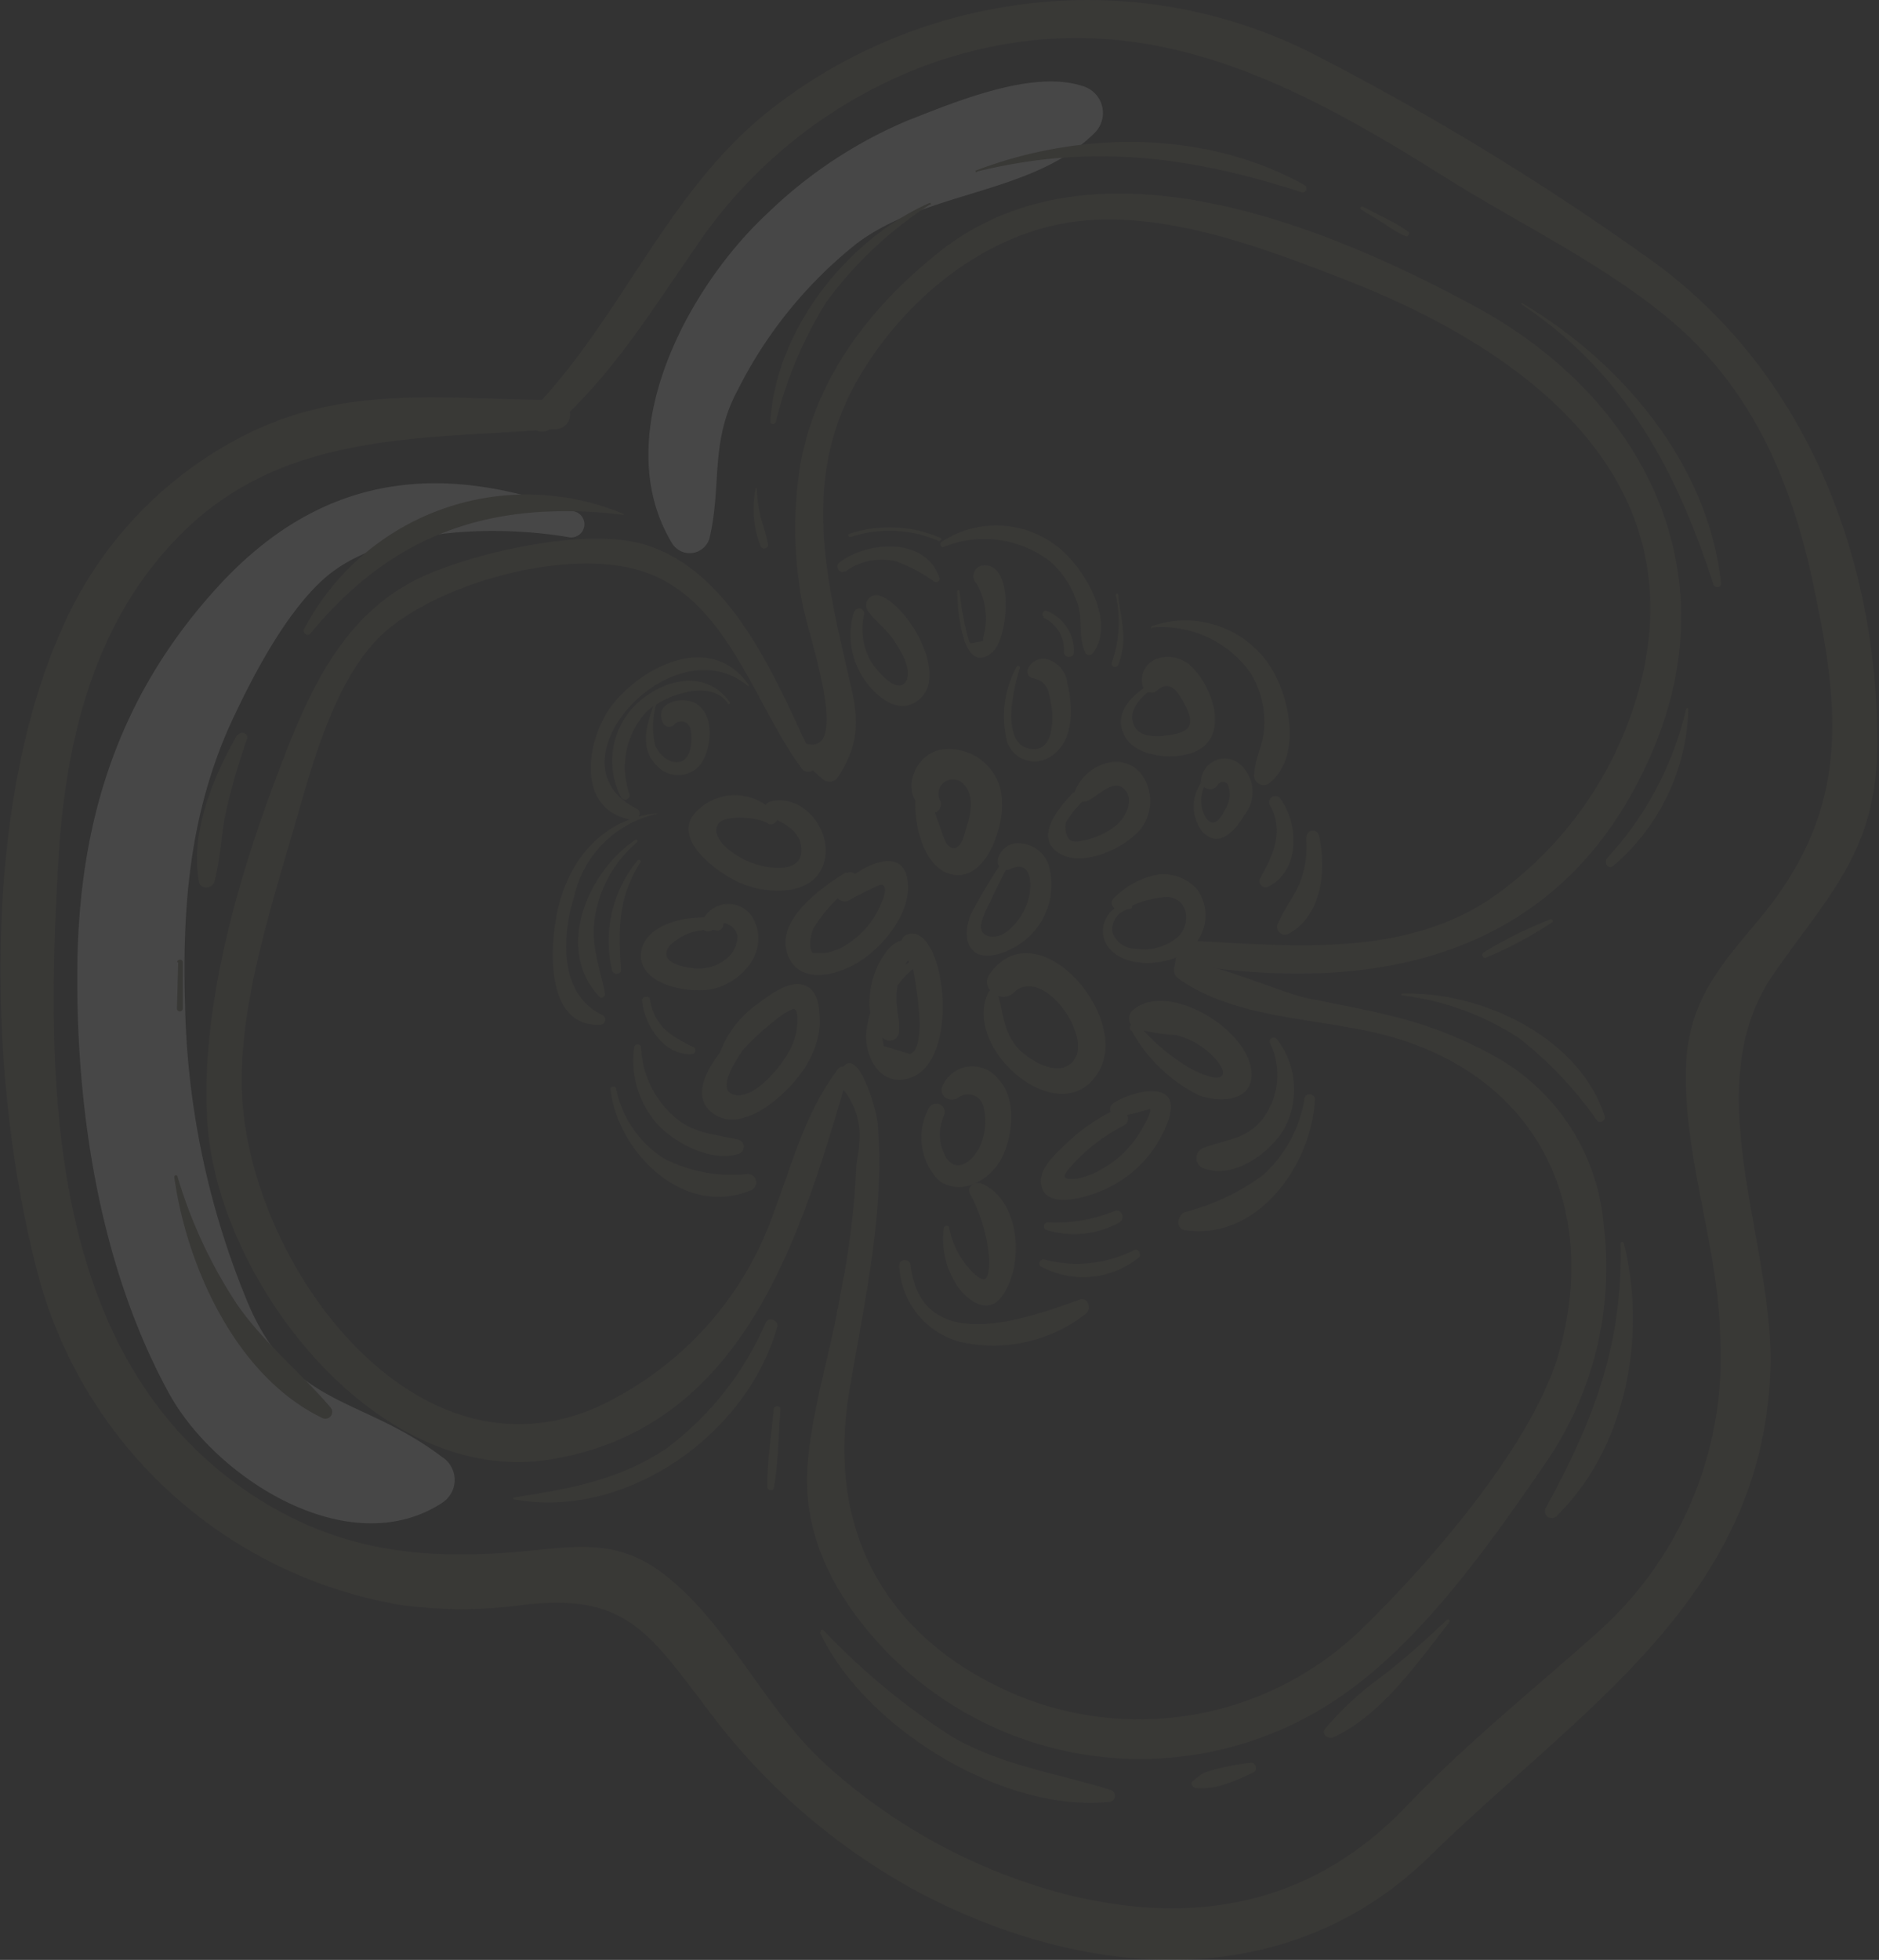 <svg width="117" height="122" fill="none" xmlns="http://www.w3.org/2000/svg"><rect width="100%" height="100%" fill="#333333" stroke="none"/><g opacity=".1"><path d="M67.387 5.35c-3.12-1.013-7.86.975-10.878 2.156a28.386 28.386 0 00-8.72 5.773c-4.983 4.619-9.966 13.87-5.947 20.528a1.284 1.284 0 002.338-.308c.783-3.336 0-5.992 1.772-9.25a27.244 27.244 0 017.385-9.084c4.457-3.349 10.93-3.028 14.808-6.877a1.745 1.745 0 00-.758-2.938zM35.896 31.883c-8.772-3.336-16.105-2.169-22.334 4.644C7.333 43.34 4.92 51.153 4.816 60.12c-.103 8.968 1.387 18.706 5.69 26.584 2.89 5.299 11.212 10.623 17.017 6.851a1.694 1.694 0 000-2.861c-5.073-3.849-9.402-3.028-12.15-9.738A50.89 50.89 0 0111.52 62.34c-.167-5.94.308-11.547 2.723-17.038 1.284-2.81 3.429-7.057 5.946-9.29 3.583-3.168 10.686-3.36 15.258-2.565a.822.822 0 00.45-1.566z" fill="#fff"/><path d="M34.42 26.622c3.699-3.259 6.049-7.146 8.849-11.162a29.83 29.83 0 0115-11.611c12.111-4.067 21.667.872 31.735 7.198 4.714 2.963 9.902 5.401 14.128 8.98 5.343 4.568 7.706 10.726 8.99 17.41 1.618 7.699 1.67 13.434-3.519 19.708-2.569 3.066-4.546 5.26-4.624 9.468-.115 5.607 2.043 11.072 2.132 16.68a22.904 22.904 0 01-7.705 18.384c-4.033 3.593-8.066 6.813-11.816 10.739-5.74 6.017-12.843 7.493-20.87 5.594a35.569 35.569 0 01-15.116-8.006c-3.93-3.477-6.113-8.737-10.159-11.932-2.479-1.95-4.662-1.937-7.706-1.616-6.64.718-12.29.397-18.07-3.426C2.826 84.524 2.826 67.37 3.635 53.54c.437-7.34 2.158-14.69 7.462-20.118 6.421-6.594 15-6.056 23.451-6.71a.912.912 0 100-1.822c-6.614 0-12.599-.962-18.776 1.938a24.504 24.504 0 00-11.944 12.38C-1.181 50.448-.744 67.23 2.274 78.981a28.22 28.22 0 008.22 13.828 28.267 28.267 0 0014.448 7.098c2.522.346 5.08.346 7.603 0 6.421-.77 7.86 1.719 11.559 6.556a39.922 39.922 0 0013.37 11.47c10.428 5.389 22.783 6.21 31.58-2.412 9.286-9.096 20.626-15.922 21.178-30.125.321-8.006-4.726-17.73.244-24.826 3.519-5.03 6.422-7.698 6.422-14.356 0-11.868-4.726-23.57-14.577-30.369a166.988 166.988 0 00-20.87-12.65A31.082 31.082 0 0063.111.346a32.008 32.008 0 00-15.488 6.762c-6.178 5.068-8.99 12.727-14.449 18.398a.808.808 0 001.143 1.142l.103-.026z" fill="#726D54"/><path d="M57.113 48.985c-.398 1.578.18 4.926 2.068 5.427 2.157.577 3.3-2.848 3.21-4.452a3.294 3.294 0 00-2.518-3.236 3.304 3.304 0 00-1.463-.023c-1.785.526-2.427 3.246-.424 3.849.45.154.72-.36.553-.718a.897.897 0 01.928-1.304c.22.032.42.145.561.316.68.731.398 1.898.129 2.732-.103.347-.27 1.206-.77 1.22-.502.012-.72-.963-.836-1.284-.372-.885-.54-1.834-.989-2.694a.244.244 0 00-.45.064v.103zm9.709.346c-.86.924-2.568 2.848-.758 3.85 1.285.692 3.404-.168 4.444-1.066a2.824 2.824 0 00.501-4.003c-1.284-1.424-3.48-.436-4.084 1.155-.18.475.41.744.783.59.63-.27 1.606-1.398 2.286-.744.681.654.09 1.783-.5 2.271a4.729 4.729 0 01-2.184.962 1.207 1.207 0 01-.603 0c-.296-.128-.45-.82-.334-1.142.273-.471.61-.903 1.001-1.283.309-.372-.205-.91-.552-.551v-.039zm-3.519-7.826a6.41 6.41 0 00-.578 4.721 1.809 1.809 0 002.036 1.14c.278-.054.54-.172.764-.344 1.374-.975 1.284-3.028.938-4.49a1.744 1.744 0 00-1.195-1.476 1.028 1.028 0 00-1.284.641.423.423 0 00.295.514c.95.166 1.028.846 1.182 1.68.154.834.154 3.08-1.413 2.707-1.785-.436-.886-3.964-.54-5.016a.104.104 0 00-.192-.077h-.013zM62.61 53.36a29.641 29.641 0 00-1.914 3.105 2.96 2.96 0 00-.462 2.065c.45 1.732 2.684.744 3.583 0a4.439 4.439 0 001.49-4.644 1.975 1.975 0 00-1.631-1.373 1.287 1.287 0 00-1.541 1 .539.539 0 00.77.59c1.284-.628 1.374.899 1.156 1.759a3.848 3.848 0 01-1.451 2.194c-.617.436-1.721.346-1.503-.616.134-.446.315-.876.54-1.283a43.41 43.41 0 011.284-2.566.173.173 0 10-.296-.18l-.025-.051zm-9.915.936c-1.49.886-4.405 2.964-3.673 5.068.732 2.104 3.326 1.283 4.598.424 1.477-.975 3.198-3.105 2.89-5.017-.399-2.476-3.584-.423-4.367.616-.321.423.282.885.667.68.386-.205.977-.526 1.477-.757.501-.231.745-.423.822.077-.016.273-.09.54-.218.782a5.312 5.312 0 01-2.08 2.567 3.354 3.354 0 01-1.477.59h-.72c-.32-.308-.115-1.283.077-1.604a9.769 9.769 0 012.569-2.72c.373-.295-.103-.898-.514-.654l-.051-.052zm4.045 5.517a5.815 5.815 0 00-2.812 4.657c0 1.502.937 3.093 2.569 2.682 3.48-.847 2.35-9.815 0-8.981a.526.526 0 00-.373.5v.129a.373.373 0 00.257.346c.398.077.693 2.566.745 2.861.077.654.424 3.285-.463 3.605l-1.63-.5a2.847 2.847 0 01-.09-.872c-.001-.46.064-.918.192-1.36a5.234 5.234 0 011.824-2.643c.244-.206-.077-.616-.334-.437l.115.013z" fill="#726D54"/><path d="M61.544 61.776c-1.747 3.605 4.739 8.981 6.948 4.786 1.81-3.464-3.969-10.02-6.871-5.928-.655.911.745 1.9 1.502 1.155 1.798-1.758 5.01 2.797 3.686 4.285-.899 1.001-2.568 0-3.313-.705-1.028-1.065-.99-2.207-1.374-3.516-.077-.244-.463-.333-.578-.077zm8.772-5.542a1.723 1.723 0 00-1.636 1.785c.012.3.102.59.261.845.938 1.373 3.34 1.283 4.637.577a2.786 2.786 0 001.425-3.033 2.78 2.78 0 00-.488-1.085 2.877 2.877 0 00-2.401-.886 5.138 5.138 0 00-2.723 1.438c-.463.371.115 1 .59.77a5.887 5.887 0 012.723-.809c1.285.09 1.477 1.63.681 2.45a3.225 3.225 0 01-2.646.77 1.53 1.53 0 01-1.464-1 1.28 1.28 0 011.092-1.476c.192 0 .141-.36 0-.346h-.052zm-23.953 7.595c-1.091 1.065-3.968 4.029-1.952 5.491 1.824 1.283 4.43-1.103 5.407-2.438a5.911 5.911 0 001.233-3.053c0-.821 0-2.168-.976-2.502-.976-.333-2.235.667-2.941 1.193a6.416 6.416 0 00-2.273 2.926c-.18.487.539.872.886.5a16.476 16.476 0 012.787-2.643c.26-.201.545-.37.847-.5.296 0 .27.449.27.846a4.103 4.103 0 01-.616 1.963c-.514.886-1.901 2.566-3.044 2.566s-.72-1.141-.334-1.847a11.46 11.46 0 011.348-1.95.426.426 0 10-.603-.603l-.039.051zm11.032-4.093a.922.922 0 00-.783-1.206c-.706-.128-1.284.437-1.605.975-.912 1.283-1.374 3.94 0 5.132a.578.578 0 00.963-.397c.077-.796-.193-1.489-.154-2.271a5.05 5.05 0 01.192-1.155 5.16 5.16 0 01.54-1.04.423.423 0 00.809 0l.038-.038zm.45 9.225a3.845 3.845 0 00.552 4.465c1.439 1.154 3.314 0 3.994-1.373.681-1.373.95-3.695-.27-4.927a2.029 2.029 0 00-3.467.552c-.193.642.604 1 1.066.616a.989.989 0 011.503.526 3.769 3.769 0 01-.129 2.348c-.27.82-1.413 2.065-2.183.885a2.871 2.871 0 01-.154-2.566.525.525 0 00-.912-.526zm-9.517-18.244a3.327 3.327 0 00-4.829-.334c-1.99 1.745 1.285 4.067 2.749 4.645 1.76.693 4.739.757 5.137-1.668.282-1.9-1.49-3.965-3.43-3.464-.384.102-.526.731-.128.898.822.359 1.863.82 2.043 1.783.346 1.848-1.927 1.54-3.006 1.155a5.41 5.41 0 01-1.541-.885c-.385-.321-1.002-1.027-.578-1.591.424-.565 2.569-.372 3.057 0 .32.243.822-.257.565-.578l-.039.039zm-3.558 6.479c-1.515-.334-4.815.192-4.867 2.284 0 1.873 3.07 2.373 4.418 2.091 1.785-.36 3.48-2.207 2.71-4.106a1.771 1.771 0 00-2.705-.865 1.77 1.77 0 00-.647.865.423.423 0 00.77.321c.463-.693 1.388-.141 1.465.488a1.782 1.782 0 01-.54 1.283 2.723 2.723 0 01-2.273.705c-.783-.09-2.145-.436-1.387-1.411a3.455 3.455 0 012.954-.924c.437 0 .527-.667.103-.757v.026zm8.426-19.168a4.873 4.873 0 00.54 4.144c.577.911 1.849 2.168 3.03 1.655 2.723-1.18-.167-6.222-2.042-6.761a.63.63 0 00-.706.923c.45.68 1.143 1.13 1.605 1.822.462.693 1.182 1.848.81 2.566-.566.988-1.966-.782-2.248-1.283a4.063 4.063 0 01-.386-2.822.312.312 0 10-.603-.167v-.077zm6.408-1.27c0 .847.245 5.465 2.184 3.849 1.053-.911 1.4-5.812-.694-5.389a.666.666 0 00-.295 1.104 4.283 4.283 0 01.424 3.348v.231l-.784.141c-.141-.064-.257-.757-.308-.95a17.143 17.143 0 01-.385-2.296c0-.077-.142-.09-.142 0v-.038zm12.754 5.452c-1.375.59-3.353 2.015-2.235 3.76.822 1.283 3.583 1.437 4.739.564 1.541-1.154.552-3.785-.552-4.914a2.106 2.106 0 00-2.338-.59 1.4 1.4 0 00-.77 1.81.577.577 0 00.886.115c.616-.54 1.092-.129 1.451.487.222.349.399.724.527 1.117.167.68-.167.949-.797 1.103-.629.154-2.042.398-2.568-.347-.784-1.206.873-2.386 1.72-2.912.13-.077 0-.244-.102-.192h.039zm2.44 6.505a2.565 2.565 0 00.102 3.092c1.04 1.052 2.055-.166 2.57-1.052a2.284 2.284 0 00-.386-3.284 1.478 1.478 0 00-2.3 1.116.564.564 0 001.041.282.359.359 0 01.642 0 1.692 1.692 0 01-.167 1.489c-.27.551-.757 1.347-1.284.423a2.166 2.166 0 010-1.886.179.179 0 00-.075-.226.18.18 0 00-.233.046h.09zM70.457 64.15a9.719 9.719 0 004.135 4.003c1.13.474 3.288.513 3.34-1.206.064-2.772-5.253-6.005-7.424-4.042a.718.718 0 00.142 1.104c.838.231 1.7.373 2.568.423a4.88 4.88 0 012.569 1.604c.54.641.552 1.283-.514.962a6.026 6.026 0 01-1.682-.821 11.555 11.555 0 01-2.697-2.412c-.232-.282-.681.077-.489.385h.052zm-1.105 4.965a11.773 11.773 0 00-2.98 2.091c-.564.54-1.643 1.501-1.566 2.4.167 1.898 3.21.82 4.148.359a7.437 7.437 0 003.853-4.401c.706-2.438-2.35-1.642-3.493-.885a.462.462 0 00.347.834c.154 0 1.965-.45 1.939-.488.167.193-.552 1.36-.694 1.578a6.42 6.42 0 01-2.363 2.207 4.79 4.79 0 01-1.438.552c-1.285.154-.797-.347-.18-1.014a10.918 10.918 0 013.03-2.27c.643-.334.078-1.284-.564-.963h-.039zM40.777 43.686c-.476 1.283-1.002 2.874.09 3.939a1.797 1.797 0 002.774-.064c.667-.988.873-2.926-.206-3.708-.796-.578-2.71-.206-2.183 1.09a.435.435 0 00.706.193.579.579 0 011.028.23c.167.565.077 1.835-.591 2.04-.668.206-1.374-.435-1.593-1a4.883 4.883 0 01.103-2.681.065.065 0 00-.064-.065.065.065 0 00-.064.065v-.039z" fill="#726D54"/><path d="M58.757 76.505a5.269 5.269 0 00.976 3.72c.72.899 1.875 1.605 2.697.411 1.374-1.975 1.079-5.914-1.284-6.953-.373-.167-.95.115-.771.59a10.166 10.166 0 011.22 4.13c0 .245 0 1.079-.257 1.207-.257.128-.77-.385-.95-.603a5.31 5.31 0 01-1.284-2.566c0-.205-.334-.141-.347 0v.064zm-9.401-30.138a8.982 8.982 0 001.85 2.117.641.641 0 00.988-.128c1.387-2.168 1.284-3.682.68-6.12-1.476-6.415-3.005-12.547.604-18.731 2.916-4.979 8.066-9.187 13.922-9.764 5.446-.539 11.443 1.758 16.426 3.695 10.66 4.157 21.602 11.868 18.353 24.993a23.31 23.31 0 01-9.478 13.587c-5.394 3.528-12.047 2.886-18.16 2.566-.86 0-1.079 1.385-.206 1.514 12.291 1.847 23.336-1.014 28.576-13.37 4.868-11.444-.783-22.157-11.199-27.725C82.195 13.87 67.914 8.11 58.41 15.742c-4.238 3.4-7.564 7.698-8.566 13.125-.48 2.92-.432 5.9.141 8.802.321 1.834 3.352 10.264-.295 8.416-.193-.102-.488.116-.334.334v-.051z" fill="#726D54"/><path d="M50.691 47.355c-2.234-4.67-4.893-11.65-10.428-13.42-3.622-1.154-10.364.398-13.678 1.835-5.06 2.181-7.244 7.005-9.106 11.893-2.568 6.672-5.06 15.037-4.559 22.299.655 9.725 10.467 22.593 21.268 20.9 12.214-1.925 15.694-13.985 18.635-24.044.116-.41-.423-.577-.642-.27-2.067 2.747-2.825 5.813-4.02 8.982a20.906 20.906 0 01-9.555 11.329c-12.06 6.98-23.117-7.89-23.541-18.873-.193-4.94 1.541-10.636 2.928-15.396 1.284-4.221 2.697-10.752 6.422-13.625 3.724-2.874 10.826-4.709 15.206-3.516 5.574 1.514 7.23 8.224 10.274 12.355a.492.492 0 00.848-.5l-.052.051z" fill="#726D54"/><path d="M52.091 67.383a4.516 4.516 0 011.4 3.849c0 .41-.115.834-.167 1.283a49.987 49.987 0 01-.989 7.993c-.565 3.515-1.76 7.056-2.042 10.61-.372 4.49 1.747 8.353 4.765 11.547a21.992 21.992 0 0028.255 3.054c5.137-3.451 9.414-9.546 12.843-14.524a21.488 21.488 0 003.699-14.972 13.27 13.27 0 00-6.422-10.264 25.42 25.42 0 00-7.064-2.784c-1.708-.424-3.442-.719-5.137-1.078-1.284-.282-5.882-2.207-6.614-1.989a.633.633 0 10-.334-1.218l-.604.18a.642.642 0 00-.436.448l-.129.706a.653.653 0 00.283.706c3.853 2.707 9.298 2.373 13.69 3.746 8.9 2.771 12.459 10.713 9.993 19.501-1.606 5.684-7.963 13.01-12.266 17.205a19.918 19.918 0 01-21.512 4.132C55.11 102.049 51.45 95.25 52.875 86.666c.886-5.35 2.247-11.187 1.785-16.614 0-.822-1.528-6.172-2.569-2.733 0 .077.103.115.129 0l-.129.064zM46.633 42.66c-2.209-3.22-6.255-1.424-8.335 1-1.747 2.04-2.633 6.71 1.027 7.378.411.077.72-.488.308-.706-5.702-2.836 2.26-11.547 6.949-7.621 0 0 .077 0 0 0l.051-.051z" fill="#726D54"/><path d="M45.439 43.712c-1.285-1.822-3.507-1.617-5.24-.36a4.914 4.914 0 00-1.516 6.3.283.283 0 00.514-.218 5.05 5.05 0 011.066-5.132c1.053-1 4.02-2.104 5.073-.5 0 .064.154 0 .103-.078v-.012zm-4.509 6.915c-3.416.308-5.573 2.95-6.24 6.184-.463 2.245-.72 7.146 2.696 6.98a.32.32 0 00.154-.59c-2.748-1.284-2.568-4.915-1.785-7.404a6.784 6.784 0 015.137-5.131V50.6l.039.026z" fill="#726D54"/><path d="M39.556 52.282c-2.915 1.95-5.047 6.762-2.247 9.75.154.168.398 0 .36-.204-.36-1.784-.95-3.131-.578-5.004a7.696 7.696 0 012.568-4.388c.09-.077 0-.23-.115-.154h.012z" fill="#726D54"/><path d="M39.698 53.565a7.886 7.886 0 00-1.58 6.864c.103.282.578.257.552-.077-.18-2.476-.192-4.49 1.208-6.671.077-.129-.103-.219-.18-.116zm.282 8.725c.142 1.513 1.362 3.412 3.07 3.335a.244.244 0 00.115-.462 7.038 7.038 0 01-1.733-1.052 3.335 3.335 0 01-.964-1.899c0-.269-.513-.205-.488.077zm-.488 2.886a5.973 5.973 0 001.644 5.017c1.169 1.103 3.237 2.142 4.868 1.63a.462.462 0 000-.873c-1.529-.372-2.851-.36-4.11-1.514a6.082 6.082 0 01-1.978-4.26.218.218 0 00-.424 0z" fill="#726D54"/><path d="M38.015 67.82c.437 3.848 4.495 7.98 8.67 6.299a.527.527 0 00-.129-1.04 9.281 9.281 0 01-5.214-.962 6.754 6.754 0 01-2.98-4.35c0-.179-.36-.153-.347 0v.052zm14.59-32.217a3.856 3.856 0 013.172-.667c.86.314 1.673.745 2.415 1.283.154.077.372-.064.308-.244-.86-2.566-4.47-2.296-6.216-.975-.321.244 0 .783.321.552v.051z" fill="#726D54"/><path d="M52.99 33.422a7.713 7.713 0 015.471.257c.116 0 .232-.129.103-.193a7.983 7.983 0 00-5.638-.27.103.103 0 100 .206h.064zm5.767.628a6.723 6.723 0 016.678.937 6.003 6.003 0 011.695 2.707c.296.963 0 1.95.424 2.861 0 .18.321.321.475.129 1.503-1.925-.487-5.299-2.093-6.582a6.181 6.181 0 00-7.308-.372c-.166.103 0 .398.129.32z" fill="#726D54"/><path d="M64.96 38.451a2.17 2.17 0 011.284 2.143c0 .398.63.41.63 0a2.693 2.693 0 00-1.696-2.566c-.218-.09-.385.27-.167.385l-.051.038zm4.508-1.424a7.551 7.551 0 01-.257 4.26.218.218 0 00.411.115c.63-1.54.167-2.835 0-4.388 0-.102-.154-.064-.128 0l-.026.013zm2.273 2.04a6.76 6.76 0 016.14 2.849 5.837 5.837 0 01.821 3.579c-.103.988-.59 1.81-.616 2.784a.601.601 0 00.6.59.604.604 0 00.299-.077c2.221-1.706 1.284-5.825-.167-7.698a6.32 6.32 0 00-7.102-2.117.078.078 0 00-.047.071.077.077 0 00.047.07l.025-.05zm7.333 11.06c.9 1.603.219 3.079-.603 4.529a.385.385 0 00.526.526c1.953-1.001 1.888-3.85.745-5.44a.385.385 0 00-.668.385zm2.248 1.963a6.063 6.063 0 01-.45 3.015c-.372.82-.937 1.526-1.284 2.348a.487.487 0 00.668.667c2.068-1.13 2.363-4.042 1.862-6.133a.385.385 0 00-.757.103h-.039zm-2.235 12.855a4.525 4.525 0 01-.462 4.696c-.989 1.283-2.286 1.283-3.673 1.809a.68.68 0 000 1.283c1.85.68 4.084-.91 5.009-2.463a5.127 5.127 0 00-.45-5.581.245.245 0 00-.424.243v.013z" fill="#726D54"/><path d="M81.232 68.345a8.144 8.144 0 01-2.569 4.786 13.89 13.89 0 01-4.854 2.31c-.488.179-.655 1.051 0 1.141 4.546.654 7.886-4.131 8.065-8.16 0-.346-.565-.436-.629-.077h-.013zM65.178 76.57a5.847 5.847 0 004.547-.488c.347-.218.128-.86-.308-.706a9.692 9.692 0 01-4.174.718c-.27 0-.334.411-.065.475zm-.334 2.283a5.54 5.54 0 006.062-.565c.193-.192 0-.577-.282-.474a7.893 7.893 0 01-5.587.59c-.257-.09-.45.333-.193.449zm-8.849-.077a5.13 5.13 0 003.7 4.734 9.347 9.347 0 007.885-1.706c.437-.295.18-1.104-.372-.898-3.263 1.167-9.813 3.592-10.506-2.13 0-.436-.72-.462-.706 0zm1.76-66.087c-5.06 2.296-9.453 7.865-9.786 13.548 0 .206.282.231.346 0a25.648 25.648 0 013.134-7.428 24.392 24.392 0 016.422-6.056.065.065 0 00.084-.027.064.064 0 000-.062.064.064 0 00-.084-.027l-.116.052zM47.057 30.381a6.332 6.332 0 00.308 3.631.243.243 0 00.277.128.244.244 0 00.185-.243 10.957 10.957 0 00-.423-1.54 9.279 9.279 0 01-.283-1.976h-.064zM60.85 10.675c7.128-1.745 13.293-.937 20.164 1.282a.244.244 0 10.192-.449c-6.151-3.425-13.947-3.361-20.394-.91a.064.064 0 100 .128l.038-.052zm23.914 2.373l1.464.898c.401.296.831.55 1.284.757.167.064.309-.18.167-.282a8.596 8.596 0 00-1.284-.77l-1.528-.783a.103.103 0 00-.079-.01.103.103 0 00-.073.127.105.105 0 00.049.063zm9.953 5.876c6.422 4.285 9.646 10.264 11.97 17.449.077.257.514.23.475-.064-.783-7.403-6.177-13.78-12.406-17.449 0 0-.077 0 0 .064h-.039zm10.275 25.198a20.526 20.526 0 01-4.919 9.29c-.206.256 0 .73.372.5a13.348 13.348 0 004.688-9.777.08.08 0 00-.028-.034.078.078 0 00-.085 0 .08.08 0 00-.028.034v-.013zm-8.464 13.112a25.13 25.13 0 00-4.161 2.066c-.154.116 0 .398.141.32a24.169 24.169 0 004.136-2.206c.115-.064 0-.23-.116-.18zM38.812 31.985a15.657 15.657 0 00-11.327-.276 15.638 15.638 0 00-8.542 7.435c-.128.231.193.526.386.295 5.214-6.325 11.404-8.352 19.508-7.39v-.064h-.025zM14.307 46.88l-.128.514c0 .141.18.18.205 0v-.526c0-.077-.115-.09-.141 0l.064.013z" fill="#726D54"/><path d="M14.77 45.752c-1.478 2.566-2.954 6.094-2.377 9.147.09.488.822.437.95 0 .412-1.462.412-3.015.758-4.503a39.99 39.99 0 011.285-4.4c.128-.334-.398-.54-.578-.244h-.039zm-3.674 14.151l-.077 2.874a.18.18 0 00.307.127.18.18 0 00.053-.127v-2.874c0-.218-.334-.218-.347 0h.064zm-.244 13.369c.77 5.555 3.853 12.42 9.222 14.998a.424.424 0 00.5-.667c-1.9-2.22-4.148-4.003-5.818-6.415a29.763 29.763 0 01-3.698-7.929.103.103 0 00-.206 0v.013zm21.166 20.066c6.974 1.283 14.5-4.054 16.374-10.726.116-.41-.513-.693-.706-.295a19.428 19.428 0 01-6.126 7.8c-2.928 2.002-6.113 2.567-9.542 3.093a.064.064 0 00-.046.11.064.064 0 00.046.018zm16.156-5.607c-.141 1.591-.41 3.233-.398 4.824 0 .231.372.308.41.064.283-1.59.283-3.271.412-4.888 0-.27-.398-.256-.424 0zm2.877 13.882c2.761 5.889 11.328 11.214 17.98 10.559a.387.387 0 00.386-.333.383.383 0 00-.283-.424c-3.416-1.065-6.64-1.475-9.838-3.297a43.198 43.198 0 01-8.014-6.633.103.103 0 00-.07-.04.104.104 0 00-.077.021.105.105 0 00-.02.147h-.064zm39.03-.77c-1.284 1.219-2.569 2.374-4.007 3.49a19.712 19.712 0 00-3.57 3.285c-.257.346.218.667.526.526 2.954-1.347 5.253-4.658 7.205-7.147.077-.102 0-.243-.154-.154zm-12.188 8.892a12.79 12.79 0 00-1.99.346 7.59 7.59 0 00-.925.269 4.89 4.89 0 00-.707.526c-.192.142 0 .398.167.424a4.46 4.46 0 001.875-.244 12.798 12.798 0 001.734-.731c.283-.129.154-.629-.154-.59zm9.363-47.779a17.055 17.055 0 017.333 2.668 23.81 23.81 0 014.855 5.133c.18.218.552 0 .475-.283-1.618-4.978-7.783-7.8-12.663-7.62v.101zm13.652 15.486c.141 6.3-1.696 11.008-4.65 16.41a.423.423 0 00.668.512c4.341-4.22 5.626-11.252 4.187-16.948a.103.103 0 00-.103-.103.103.103 0 00-.102.103v.026z" fill="#726D54"/></g></svg>